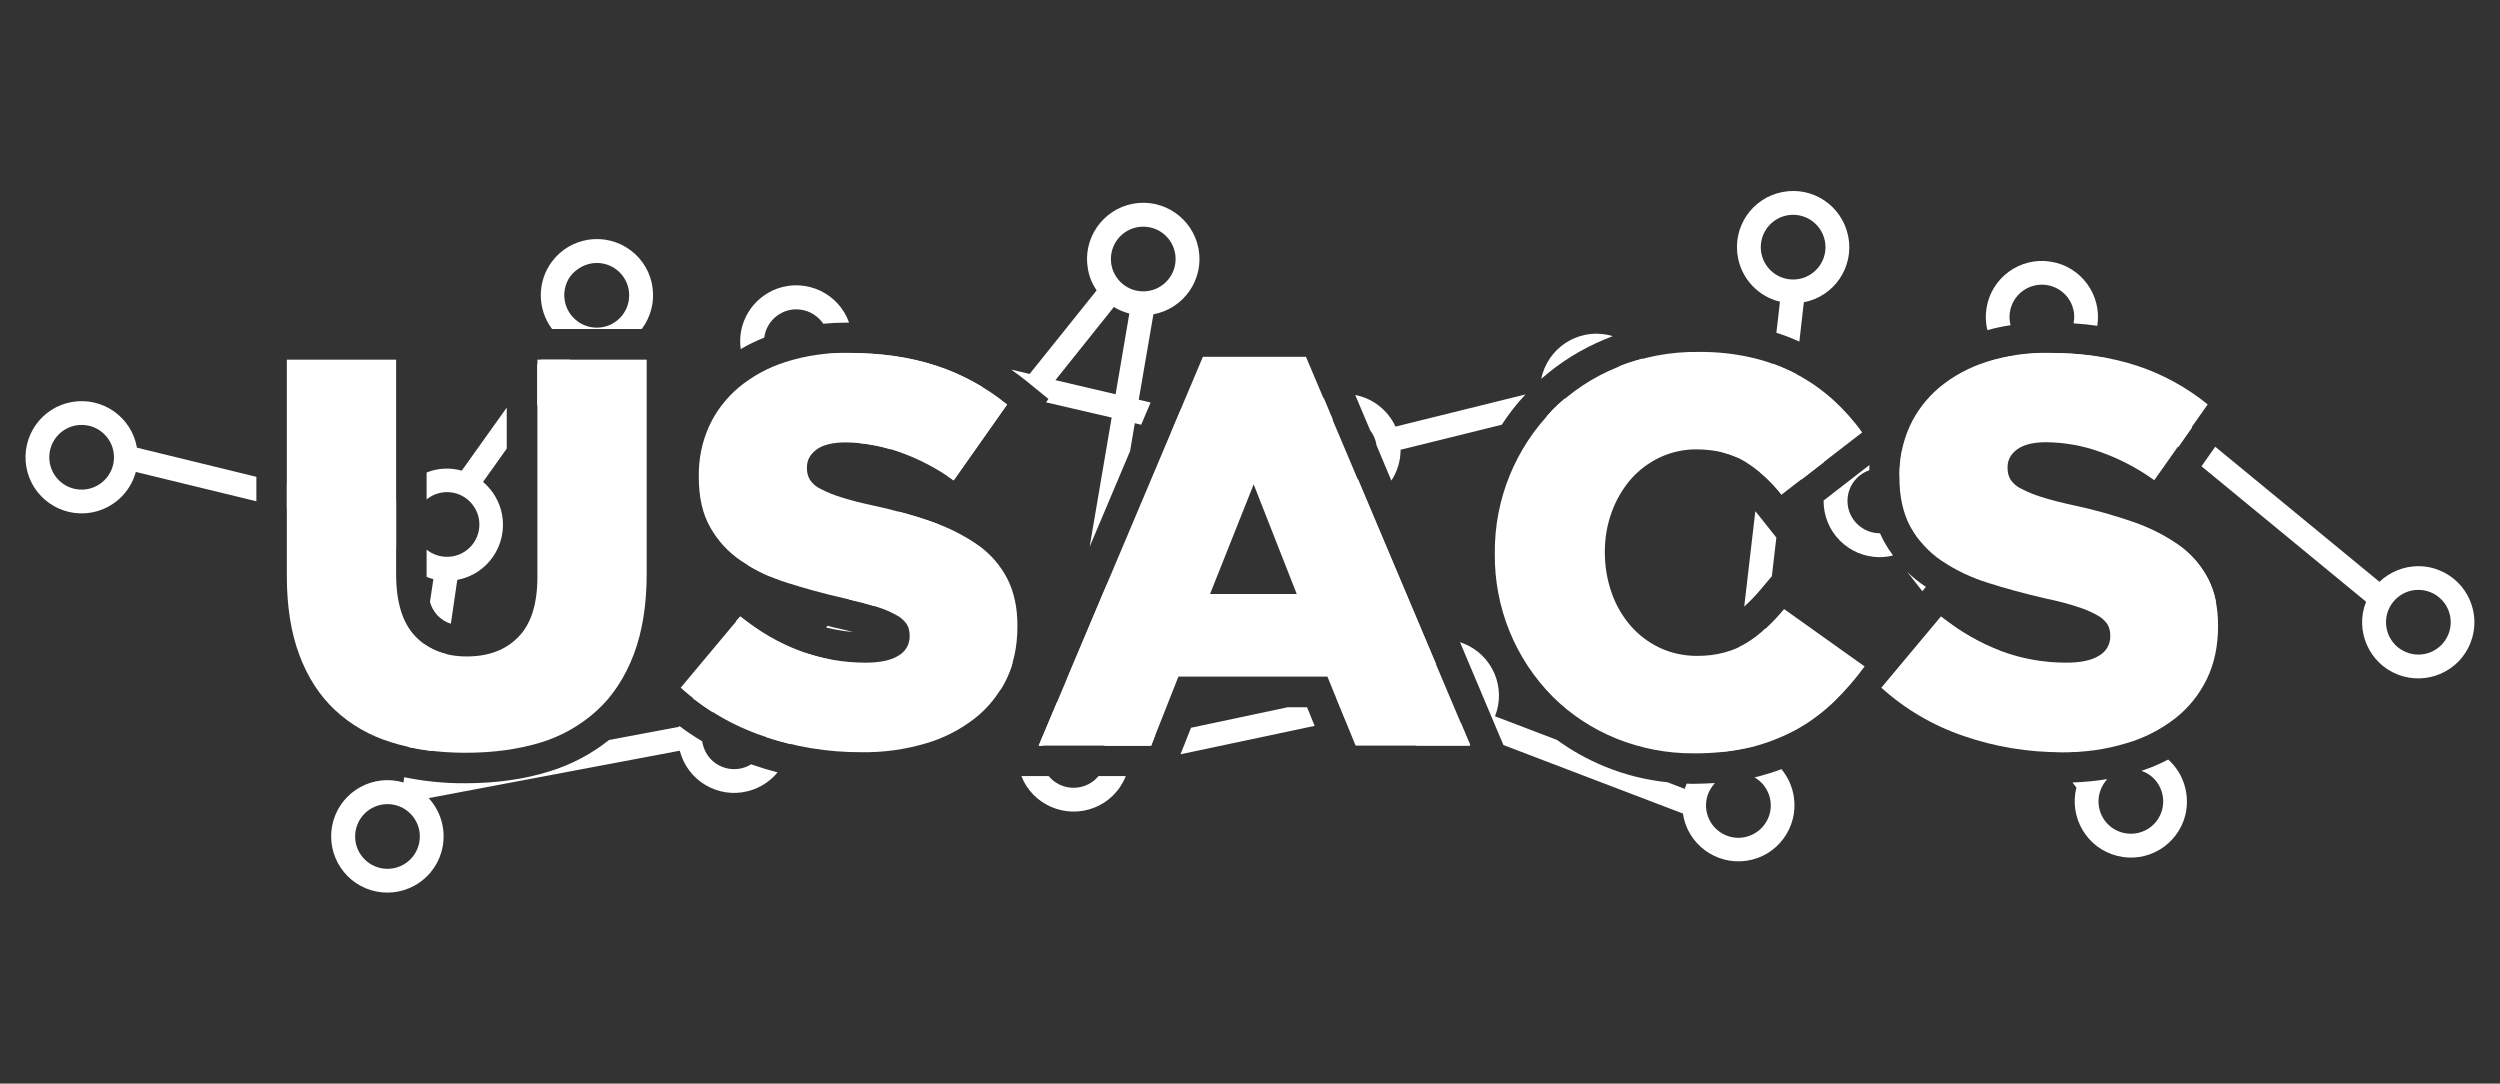 <?xml version="1.0" encoding="utf-8"?>
<!-- Generator: Adobe Illustrator 20.0.0, SVG Export Plug-In . SVG Version: 6.00 Build 0)  -->
<svg version="1.1" id="Layer_2" xmlns="http://www.w3.org/2000/svg" xmlns:xlink="http://www.w3.org/1999/xlink" x="0px" y="0px"
	 viewBox="0 0 1329.1 576.1" style="enable-background:new 0 0 1329.1 576.1;" xml:space="preserve">
<rect x="0" y="0" width="1329.1" height="576.1" fill="#333333" stroke="none"/>
<style type="text/css">
	.st0{fill:#FFFFFF;}
</style>
<g>
	<g>
		<path class="st0" d="M247.5,400.2c-14.7,0-27.9-1.9-39.6-5.6c-11.1-3.4-21.4-9.2-29.9-17.2c-8.2-7.7-14.5-17.5-18.9-29.3
			c-4.4-11.8-6.6-25.8-6.6-41.8V191.2h58.1v114.1c0,14.9,3.4,25.9,10.2,33c6.8,7.1,15.9,10.7,27.4,10.7c11.4,0,20.6-3.4,27.3-10.3
			c6.8-6.8,10.2-17.5,10.2-32V191.2h58.1v113.8c0,16.6-2.3,30.9-6.9,43c-4.6,12-11,21.9-19.4,29.6c-8.6,7.9-19,13.8-30.2,17.2
			C275.4,398.4,262.2,400.2,247.5,400.2z"/>
		<path class="st0" d="M458,399.9c-17.8,0.1-35.5-2.8-52.3-8.6c-16.2-5.5-31.1-14.2-43.8-25.7l31.7-37.9
			c20.5,16.4,42.7,24.6,66.6,24.6c7.6,0,13.4-1.2,17.4-3.7c3.8-2.1,6.1-6.1,6-10.4v-0.6c0-2-0.5-4-1.5-5.7c-1.4-2-3.2-3.7-5.4-4.8
			c-3.4-1.9-6.9-3.4-10.6-4.5c-4.4-1.5-10.1-3-17.2-4.5c-11-2.5-21.1-5.3-30.5-8.3c-8.7-2.7-16.9-6.6-24.5-11.7
			c-6.8-4.6-12.4-10.7-16.4-17.9c-4-7.1-6-15.9-6-26.5v-0.6c-0.1-9.1,1.7-18.1,5.4-26.3c3.6-8,9.1-15.1,15.8-20.8
			c7.4-6.1,15.9-10.7,25.1-13.6c10.7-3.4,21.9-5,33.1-4.8c17.6,0,33.3,2.3,47.1,6.9c13.6,4.5,26.3,11.5,37.4,20.5L507,255.4
			c-8.9-6.4-18.6-11.5-28.9-15.1c-9.2-3.3-18.8-5-28.6-5.1c-6.8,0-12,1.3-15.4,3.8c-3.4,2.5-5.1,5.7-5.1,9.4v0.6
			c0,2.2,0.5,4.3,1.6,6.1c1.4,2.1,3.3,3.7,5.6,4.8c3.5,1.8,7.1,3.3,10.8,4.4c4.6,1.5,10.4,3,17.4,4.5c10.8,2.3,21.4,5.3,31.8,8.9
			c8.6,3,16.8,7.2,24.2,12.4c6.4,4.6,11.6,10.7,15.2,17.7c3.5,6.9,5.3,15.2,5.3,24.7v0.6c0,10.5-2,19.9-6,28.1
			c-4,8.2-9.7,15.3-16.9,20.9c-7.8,6-16.6,10.5-26.1,13.2C481,398.5,469.5,400.1,458,399.9z"/>
		<path class="st0" d="M639.5,189.7h54.8l87.4,206.7h-61l-15-36.7h-79.2L612,396.4h-59.8L639.5,189.7z M689.4,315.8l-22.9-58.3
			l-23.2,58.3H689.4z"/>
		<path class="st0" d="M900.5,400.5c-14.2,0.1-28.2-2.6-41.3-7.9c-12.6-5.1-24-12.6-33.6-22.1c-20.1-20.2-31.2-47.6-30.9-76.1v-0.6
			c-0.2-28.3,10.9-55.6,30.8-75.8c9.7-9.8,21.4-17.5,34.2-22.7c13.7-5.6,28.4-8.4,43.2-8.2c9.7-0.1,19.3,0.9,28.7,3.1
			c8.2,1.9,16.1,4.9,23.6,8.8c7,3.7,13.5,8.3,19.4,13.6c5.7,5.2,10.9,11,15.4,17.3L947.1,263c-5.4-7-11.9-12.9-19.4-17.6
			c-7-4.3-15.5-6.4-25.5-6.5c-6.8-0.1-13.6,1.4-19.8,4.3c-5.9,2.8-11.1,6.7-15.4,11.6c-4.4,5.1-7.8,11-10.1,17.3
			c-2.5,6.8-3.7,13.9-3.7,21.1v0.6c0,7.3,1.2,14.6,3.7,21.6c2.2,6.4,5.7,12.3,10.1,17.4c4.3,4.9,9.5,8.8,15.4,11.6
			c6.2,2.9,13,4.3,19.8,4.3c4.9,0,9.8-0.5,14.5-1.8c4.2-1.1,8.3-2.8,12-5.1c3.7-2.3,7.1-4.9,10.3-7.9c3.4-3.2,6.6-6.6,9.5-10.1
			l42.8,30.5c-4.8,6.6-10.2,12.8-16,18.5c-5.9,5.7-12.5,10.7-19.6,14.7c-7.8,4.3-16,7.5-24.6,9.7
			C921.1,399.5,910.8,400.6,900.5,400.5z"/>
		<path class="st0" d="M1096.3,399.9c-17.8,0.1-35.5-2.8-52.3-8.6c-16.2-5.5-31.1-14.2-43.8-25.7l31.7-37.9
			c20.5,16.4,42.7,24.6,66.6,24.6c7.6,0,13.4-1.2,17.4-3.7c3.8-2.1,6.1-6.1,6-10.4v-0.6c0-2-0.5-4-1.5-5.7c-1.4-2-3.2-3.7-5.4-4.8
			c-3.4-1.9-6.9-3.4-10.6-4.5c-4.4-1.5-10.1-3-17.2-4.5c-10.9-2.5-21.1-5.3-30.5-8.3c-8.7-2.7-16.9-6.6-24.5-11.7
			c-6.8-4.6-12.4-10.7-16.4-17.9c-4-7.1-6-15.9-6-26.5v-0.6c-0.1-9.1,1.7-18.1,5.4-26.3c3.6-8,9.1-15.1,15.8-20.8
			c7.4-6.1,15.9-10.7,25.1-13.6c10.7-3.4,21.9-5,33.1-4.8c17.6,0,33.3,2.3,47.1,6.9c13.6,4.5,26.3,11.5,37.4,20.5l-28.4,40.3
			c-8.9-6.4-18.6-11.5-28.9-15.1c-9.2-3.3-18.8-5-28.6-5.1c-6.8,0-12,1.3-15.4,3.8c-3.4,2.5-5.1,5.7-5.1,9.4v0.6
			c0,2.2,0.5,4.3,1.6,6.1c1.4,2.1,3.3,3.7,5.6,4.8c3.5,1.8,7.1,3.3,10.8,4.4c4.6,1.5,10.4,3,17.4,4.5c10.8,2.3,21.4,5.3,31.8,8.9
			c8.6,3,16.8,7.2,24.2,12.4c6.4,4.6,11.6,10.7,15.2,17.7c3.5,6.9,5.3,15.2,5.3,24.7v0.6c0,10.5-2,19.9-6,28.1
			c-4,8.2-9.7,15.3-16.9,20.9c-7.8,6-16.6,10.5-26.1,13.2C1119.3,398.5,1107.8,400.1,1096.3,399.9z"/>
	</g>
	<g>
		<path class="st0" d="M614.1,391l-14.6,3.1c-2.8-10.5-11-18.7-21.5-21.3l10.8-63l-21.5,50.9l-2,11.7c-1.1,0.2-2.2,0.5-3.3,0.8
			l-9.8,23.3h2.2c2.9-9,12.6-14,21.6-11.2c5.3,1.7,9.5,5.8,11.2,11.2H612L614.1,391z"/>
		<path class="st0" d="M419.9,395.5c0.7-5.1,0-10.3-2-15.1l23.8-29.7c-4.5-0.9-9-2-13.4-3.5l-18,22.4c-3.6-3.2-7.9-5.6-12.5-6.8
			l5.6-27.8c-3.4-2.2-6.7-4.6-10-7.2l-2,2.3l-6.5,32.2c-6.3,1.1-12.1,4.3-16.5,9c3.4,2.6,6.9,5.1,10.5,7.4c7.2-6.2,18-5.4,24.2,1.8
			c2.7,3.1,4.2,7.1,4.2,11.2c0,0.1,0,0.2,0,0.2C411.6,393.3,415.7,394.5,419.9,395.5z"/>
		<path class="st0" d="M853.4,180.3c1.3-0.5,2.7-1.1,4-1.6c-15.8-4.8-32.4,4.1-37.3,19.9c-0.3,0.9-0.5,1.9-0.7,2.8
			C829.5,192.5,841,185.4,853.4,180.3z"/>
		<path class="st0" d="M946.3,160.4l-1.9,16.5c4.1,1.3,8.2,2.9,12.2,4.7l2.4-20.9c16.2-3.1,26.8-18.8,23.6-35s-18.8-26.8-35-23.6
			c-16.2,3.1-26.8,18.8-23.6,35C926.2,148.6,935,157.7,946.3,160.4z M953.3,114.2c9.5,0,17.2,7.7,17.2,17.2s-7.7,17.2-17.2,17.2
			c-9.5,0-17.2-7.7-17.2-17.2C936.1,121.9,943.8,114.2,953.3,114.2L953.3,114.2z"/>
		<path class="st0" d="M767,387.1c-9.5,0-17.2-7.7-17.2-17.2c0-8.1,5.7-15.2,13.7-16.8l-41.5-98.3c-8.7,3.9-18.8,0.1-22.8-8.6
			c-3.9-8.7-0.1-18.8,8.6-22.8c0.3-0.1,0.5-0.2,0.8-0.3l-4.9-11.6c-8.6,3.5-15.1,10.9-17.6,19.9l-58.3-13.7l-5,11.8l62.7,14.8
			c2.5,14.3,14.9,24.7,29.4,24.7c0.8,0,1.6,0,2.3-0.1l33.3,76.2c-6.8,4.5-11.4,11.6-12.9,19.6l-27.4,5.8l4.9,11.9l23.1-4.9
			c2.2,8.1,7.7,15,15.1,18.9h27.5c0.3-0.1,0.5-0.3,0.8-0.4l-5-11.8C773.7,386.1,770.4,387.1,767,387.1z"/>
		<path class="st0" d="M728.4,228.7c1.8,2.3,3,5.1,3.4,8l7.9,18.8c3.2-4.8,4.9-10.5,4.9-16.3c0-0.1,0-0.1,0-0.1l53.8-13.3
			c3.7-5.7,7.9-11.1,12.6-16.1l-69.1,17.1c-4-8.7-12-15-21.4-16.8L728.4,228.7z"/>
		<path class="st0" d="M1068.9,172.9c-2.4-9.2,3.1-18.6,12.3-21c9.2-2.4,18.6,3.1,21,12.3c0.7,2.5,0.7,5.1,0.2,7.7
			c4.3,0.3,8.5,0.7,12.6,1.3c2.6-16.3-8.6-31.6-24.8-34.1c-16.3-2.6-31.6,8.6-34.1,24.8c-0.6,3.9-0.5,7.8,0.5,11.6
			C1060.6,174.4,1064.7,173.5,1068.9,172.9z"/>
		<path class="st0" d="M208.2,284c0.5,2.6,1.2,5.1,2.4,7.5v-25.2c-0.7,1.5-1.3,3.2-1.8,4.8l-56.3-13.7v13L208.2,284z"/>
		<path class="st0" d="M822.3,221.3c7.7,14.5,25.7,20.1,40.3,12.4c3.8-2,7.1-4.8,9.7-8.2l44.5,15.3c2,0.5,3.9,1.2,5.8,2l13.6,4.7
			l-0.4,3.7c4.2,3.5,8,7.5,11.4,11.8l1.3-11.3l9.3,3.2l12-9.3l-19.8-6.8l4.7-40.1c-3.9-2-8-3.8-12.1-5.3l-4.8,41.2L877.8,214
			c1.9-8,0.3-16.5-4.3-23.4c-4.4,1.1-8.7,2.5-12.9,4.2c6.9,6.6,7.1,17.4,0.5,24.3c-6.6,6.9-17.4,7.1-24.3,0.5
			c-2.2-2.1-3.9-4.9-4.7-7.9c-2.3,1.9-4.6,4-6.7,6.1C824.4,219.1,823.3,220.2,822.3,221.3z"/>
		<path class="st0" d="M936.2,313.2l5.8-6.9l2.4-20.7l-0.1,0.1l-10-12.6c-0.3-0.4-0.7-0.9-1.1-1.3l-5.9,50.7
			c0.2-0.2,0.4-0.3,0.5-0.5C930.9,319.2,933.6,316.3,936.2,313.2z"/>
		<path class="st0" d="M1062.8,345.8c-10.4-4.1-20.2-9.7-29.1-16.6l55.2,70.5c2.4,0.1,4.9,0.2,7.4,0.2c2.9,0,5.8-0.1,8.6-0.3
			L1062.8,345.8z"/>
		<path class="st0" d="M1022,314.3l1.9-2.3c-0.3-0.2-0.5-0.4-0.8-0.5c-3.2-2.2-6.3-4.7-9.1-7.4L1022,314.3z"/>
		<path class="st0" d="M1120.5,190.5c-10.3-1.9-20.7-2.9-31.2-2.8c-10.8-0.1-21.5,1.4-31.8,4.4L1015,241c-1.2-0.7-2.4-1.4-3.7-2
			c-0.9,4.5-1.4,9.1-1.4,13.8c7,5.5,8.7,15.4,3.8,22.9c0.6,1.6,1.4,3.1,2.2,4.6c1.4,2.4,2.9,4.8,4.7,7c1.4-1.4,2.6-3,3.7-4.6
			l94.8,27.5c-0.1,0.9-0.1,1.8-0.1,2.8c0,16.5,13.4,29.9,29.8,29.9c14.1,0,26.2-9.8,29.2-23.5c-0.8-3.9-2.1-7.7-3.9-11.3
			c-3.6-7-8.8-13.1-15.2-17.7c-3.7-2.7-7.6-5-11.6-7.1c-10.1,0.6-19.2,6.2-24.2,15l-94.1-27.3c0.2-1.5,0.3-2.9,0.3-4.4
			c0-5.9-1.7-11.7-5-16.6l47.6-54.8c10.1,5.3,22.4,4.4,31.5-2.4l54.7,44.9l7.3-10.4L1120.5,190.5z M1148.8,295.7
			c9.5,0,17.2,7.7,17.2,17.2c0,9.5-7.7,17.2-17.2,17.2c-9.5,0-17.2-7.7-17.2-17.2v0C1131.6,303.4,1139.3,295.7,1148.8,295.7z"/>
		<path class="st0" d="M928.8,341.7c-1.3,0.8-2.5,1.5-3.9,2.1l-6.4,55c-1.2,0.2-2.5,0.6-3.7,1c5.5-0.5,10.9-1.5,16.3-2.8
			c0.1,0,0.2-0.1,0.3-0.1l7.3-62.9C935.7,336.9,932.4,339.5,928.8,341.7z"/>
		<path class="st0" d="M999.3,296.2c2.4,0,4.8-0.3,7.1-0.9c-1.7-2.3-3.2-4.6-4.6-7.1c-0.8-1.5-1.6-3.1-2.3-4.7c0,0-0.1,0-0.1,0
			c-9.5,0-17.2-7.7-17.2-17.2c0-7.4,4.7-13.9,11.6-16.3c0-0.9,0.1-1.9,0.1-2.8l-24.4,18.9c0,0,0,0.1,0,0.1
			C969.4,282.8,982.8,296.2,999.3,296.2z"/>
		<path class="st0" d="M226.8,265.5c7.4-6,18.2-4.9,24.2,2.5c6,7.4,4.9,18.2-2.5,24.2c-6.3,5.1-15.4,5.1-21.7,0v13c0,0.5,0,1,0,1.5
			c1.2,0.5,2.4,0.9,3.6,1.2l-1.8,12.1c0.7,2.6,2,5,3.9,7.1c2,2.1,4.5,3.7,7.2,4.5l3.4-23.3c16.2-3,26.8-18.6,23.8-34.8
			c-1.3-6.8-4.9-12.9-10.1-17.3l12.6-17.7v-21.8l-23.9,33.5c-6.2-1.7-12.8-1.4-18.7,1L226.8,265.5L226.8,265.5z"/>
		<path class="st0" d="M400.4,406.7c-0.3-0.1-0.7-0.2-1-0.4c-8,5-18.6,2.6-23.6-5.4c-1.3-2.1-2.1-4.4-2.5-6.8
			c-4.2-2.5-8.3-5.2-12.2-8.2c0,0.2-0.1,0.3-0.1,0.5l-37.2,7c-9.4,7.5-20.2,13.2-31.7,16.7c-13.4,4.2-28.4,6.3-44.6,6.3
			c-10.9,0.1-21.9-1-32.6-3.2l-0.4,2.8c-15.8-4.7-32.5,4.3-37.2,20.1c-4.7,15.8,4.3,32.5,20.1,37.2s32.5-4.3,37.2-20.1
			c3-10.1,0.5-21.1-6.7-28.9l133.5-25.2c4.1,16,20.4,25.6,36.3,21.5c6.2-1.6,11.7-5.1,15.7-10C409,409.5,404.7,408.2,400.4,406.7z
			 M206,461.9c-9.5,0-17.2-7.7-17.2-17.2c0-9.5,7.7-17.2,17.2-17.2s17.2,7.7,17.2,17.2c0,0,0,0,0,0
			C223.2,454.2,215.5,461.9,206,461.9z"/>
		<path class="st0" d="M136.3,253.5L72.8,238c-2.8-16.2-18.2-27.1-34.5-24.3c-16.2,2.8-27.1,18.2-24.3,34.5
			c2.8,16.2,18.2,27.1,34.5,24.3c11.4-2,20.7-10.4,23.7-21.6l64.1,15.6V253.5z M43.4,260.3c-9.5,0-17.2-7.7-17.2-17.2
			c0-9.5,7.7-17.2,17.2-17.2c9.5,0,17.2,7.7,17.2,17.2c0,0,0,0,0,0C60.6,252.6,52.9,260.3,43.4,260.3L43.4,260.3z"/>
		<path class="st0" d="M341.2,174.9c9.9-13.2,7.3-31.9-5.9-41.8s-31.9-7.3-41.8,5.9c-8,10.6-8,25.3,0,35.9H341.2z M317.3,139.8
			c9.5,0,17.2,7.7,17.2,17.2c0,9.5-7.7,17.2-17.2,17.2c-3.4,0-6.7-1-9.6-2.9l-0.4-0.3c-7.8-5.5-9.6-16.2-4.2-24
			C306.5,142.6,311.7,139.8,317.3,139.8z"/>
		<path class="st0" d="M584,412.6c-6,7.3-16.9,8.3-24.2,2.3c-0.8-0.7-1.6-1.5-2.3-2.3H543c6,15.3,23.4,22.8,38.7,16.8
			c7.7-3,13.8-9.1,16.8-16.8H584z"/>
		<path class="st0" d="M935.2,412.7c-0.8,0.2-1.6,0.4-2.4,0.6c8.2,4.7,11.1,15.3,6.3,23.5s-15.3,11.1-23.5,6.3
			c-8.2-4.7-11.1-15.3-6.3-23.5c0.7-1.2,1.5-2.3,2.4-3.3c-3.6,0.2-7.4,0.4-11.2,0.4c-1.3,0-2.6,0-3.8-0.1c-0.4,0.9-0.7,1.8-1,2.8
			l-9.1-3.5c-11.5-1.2-22.8-4-33.5-8.4c-9-3.7-17.5-8.4-25.3-14.1l-33-12.6c6.1-15.3-1.4-32.6-16.7-38.7c-0.6-0.2-1.3-0.5-1.9-0.7
			l20.5,48.6l2.6,6.1l95.4,36.4c2.4,16.3,17.6,27.5,33.9,25.1c16.3-2.4,27.5-17.6,25.1-33.9c-0.8-5.4-3.1-10.5-6.6-14.8
			C943.2,410.4,939.3,411.6,935.2,412.7z"/>
		<path class="st0" d="M1285.7,301c-7.7,0-15.1,3-20.7,8.3l-87.3-71.8l-7.3,10.4l87.5,72c-6.1,15.3,1.5,32.7,16.8,38.7
			s32.7-1.5,38.7-16.8c6.1-15.3-1.5-32.7-16.8-38.7C1293.2,301.7,1289.5,301,1285.7,301z M1285.7,348c-9.5,0-17.2-7.7-17.2-17.2
			s7.7-17.2,17.2-17.2c9.5,0,17.2,7.7,17.2,17.2c0,0,0,0,0,0C1302.9,340.3,1295.2,348,1285.7,348z"/>
		<path class="st0" d="M406.3,179.5c1.2-9.4,9.8-16.1,19.2-14.9c4.9,0.6,9.4,3.4,12.2,7.5c4.3-0.4,8.7-0.6,13.3-0.6
			c0.1,0,0.3,0,0.4,0c-5.5-15.5-22.6-23.6-38.1-18.1c-13.3,4.8-21.5,18.2-19.5,32.2C397.8,183.2,402,181.2,406.3,179.5z"/>
		<path class="st0" d="M1152.7,403.8c-4.6,2.4-9.3,4.4-14.2,6c9,3.1,13.7,12.9,10.6,21.9c-3.1,9-12.9,13.7-21.9,10.6
			c-9-3.1-13.7-12.9-10.6-21.9c0.8-2.3,2.1-4.4,3.7-6.2c-6.1,1-12.3,1.6-18.5,1.8l2.1,2.7c-4,16,5.6,32.2,21.6,36.3
			s32.2-5.6,36.3-21.6C1164.4,422.6,1161,411.2,1152.7,403.8z"/>
		<path class="st0" d="M499.4,278.9c-1-0.4-2-0.8-3.1-1.2c-5.7-2.1-11.9-4-18.5-5.7l4.5,7.9l-31.1,38.8c5.3,1.2,9.7,2.4,13.4,3.5
			l24.5-30.5l42.8,75.1c1.1-1.8,2.2-3.7,3.1-5.6c1.3-2.8,2.5-5.6,3.3-8.6l-40.7-71.5L499.4,278.9z"/>
		<path class="st0" d="M507,255.4l28.4-40.3c-0.2-0.2-0.4-0.3-0.6-0.5l-31,38.6C504.9,253.9,505.9,254.6,507,255.4z"/>
		<path class="st0" d="M415.9,210.5l-18.3,90c3.7,2.3,7.7,4.3,11.7,6l19.4-95.4c4.2-0.7,8.2-2.4,11.7-4.8l16.7,29.3
			c5.6,0.6,11.1,1.7,16.4,3.3l-24.1-42.4c1.3-2.2,2.3-4.6,2.9-7.1l70.2,16.5c-7.7-4.7-15.9-8.5-24.4-11.3
			c-13.8-4.6-29.5-6.9-47.1-6.9c-4,0-7.9,0.2-11.7,0.5c-3.6,8.8-13.6,13-22.4,9.4c-1.7-0.7-3.3-1.7-4.8-2.9c-4.1,1.7-8,3.7-11.7,6
			C404.4,205.4,409.8,208.9,415.9,210.5z"/>
		<path class="st0" d="M537.6,196.5c2.7,1.9,5.4,3.9,8,6l11.8,9.6l-1.3,1.8L591,222l-11.7,68.7l21.5-50.9l2.5-14.8l3.4,0.8l5-11.8
			l-6.3-1.5l7.8-45.4c16.2-3,27-18.6,24-34.8c-3-16.2-18.6-27-34.8-24c-16.2,3-27,18.6-24,34.8c0.7,4.1,2.3,7.9,4.6,11.3l-35.6,44.4
			L537.6,196.5z M607.8,120.5c9.5,0,17.2,7.7,17.2,17.2s-7.7,17.2-17.2,17.2s-17.2-7.7-17.2-17.2c0,0,0,0,0,0
			C590.6,128.2,598.3,120.5,607.8,120.5z M592.2,163.2c2.5,1.6,5.3,2.7,8.2,3.5l-7.3,42.9l-32-7.5L592.2,163.2z"/>
		<polygon class="st0" points="303.1,191.2 287.6,191.2 285.6,193.9 285.6,215.7 		"/>
		<path class="st0" d="M453.6,336L453.6,336c-2.4-0.6-5.2-1.3-8.2-2l-0.1,0l-0.1,0c-1.8-0.4-3.5-0.8-5.3-1.3l-0.7,0.9
			C444,334.8,448.8,335.6,453.6,336z"/>
		<polygon class="st0" points="694.9,376 684.6,376 633.2,386.9 627.6,401 698.9,385.9 		"/>
		<path class="st0" d="M237.3,347.7c-4.3-1-8.4-2.9-12-5.4l-8.1,54.9c4.1,0.9,8.3,1.6,12.5,2.1L237.3,347.7z"/>
	</g>
</g>
</svg>
